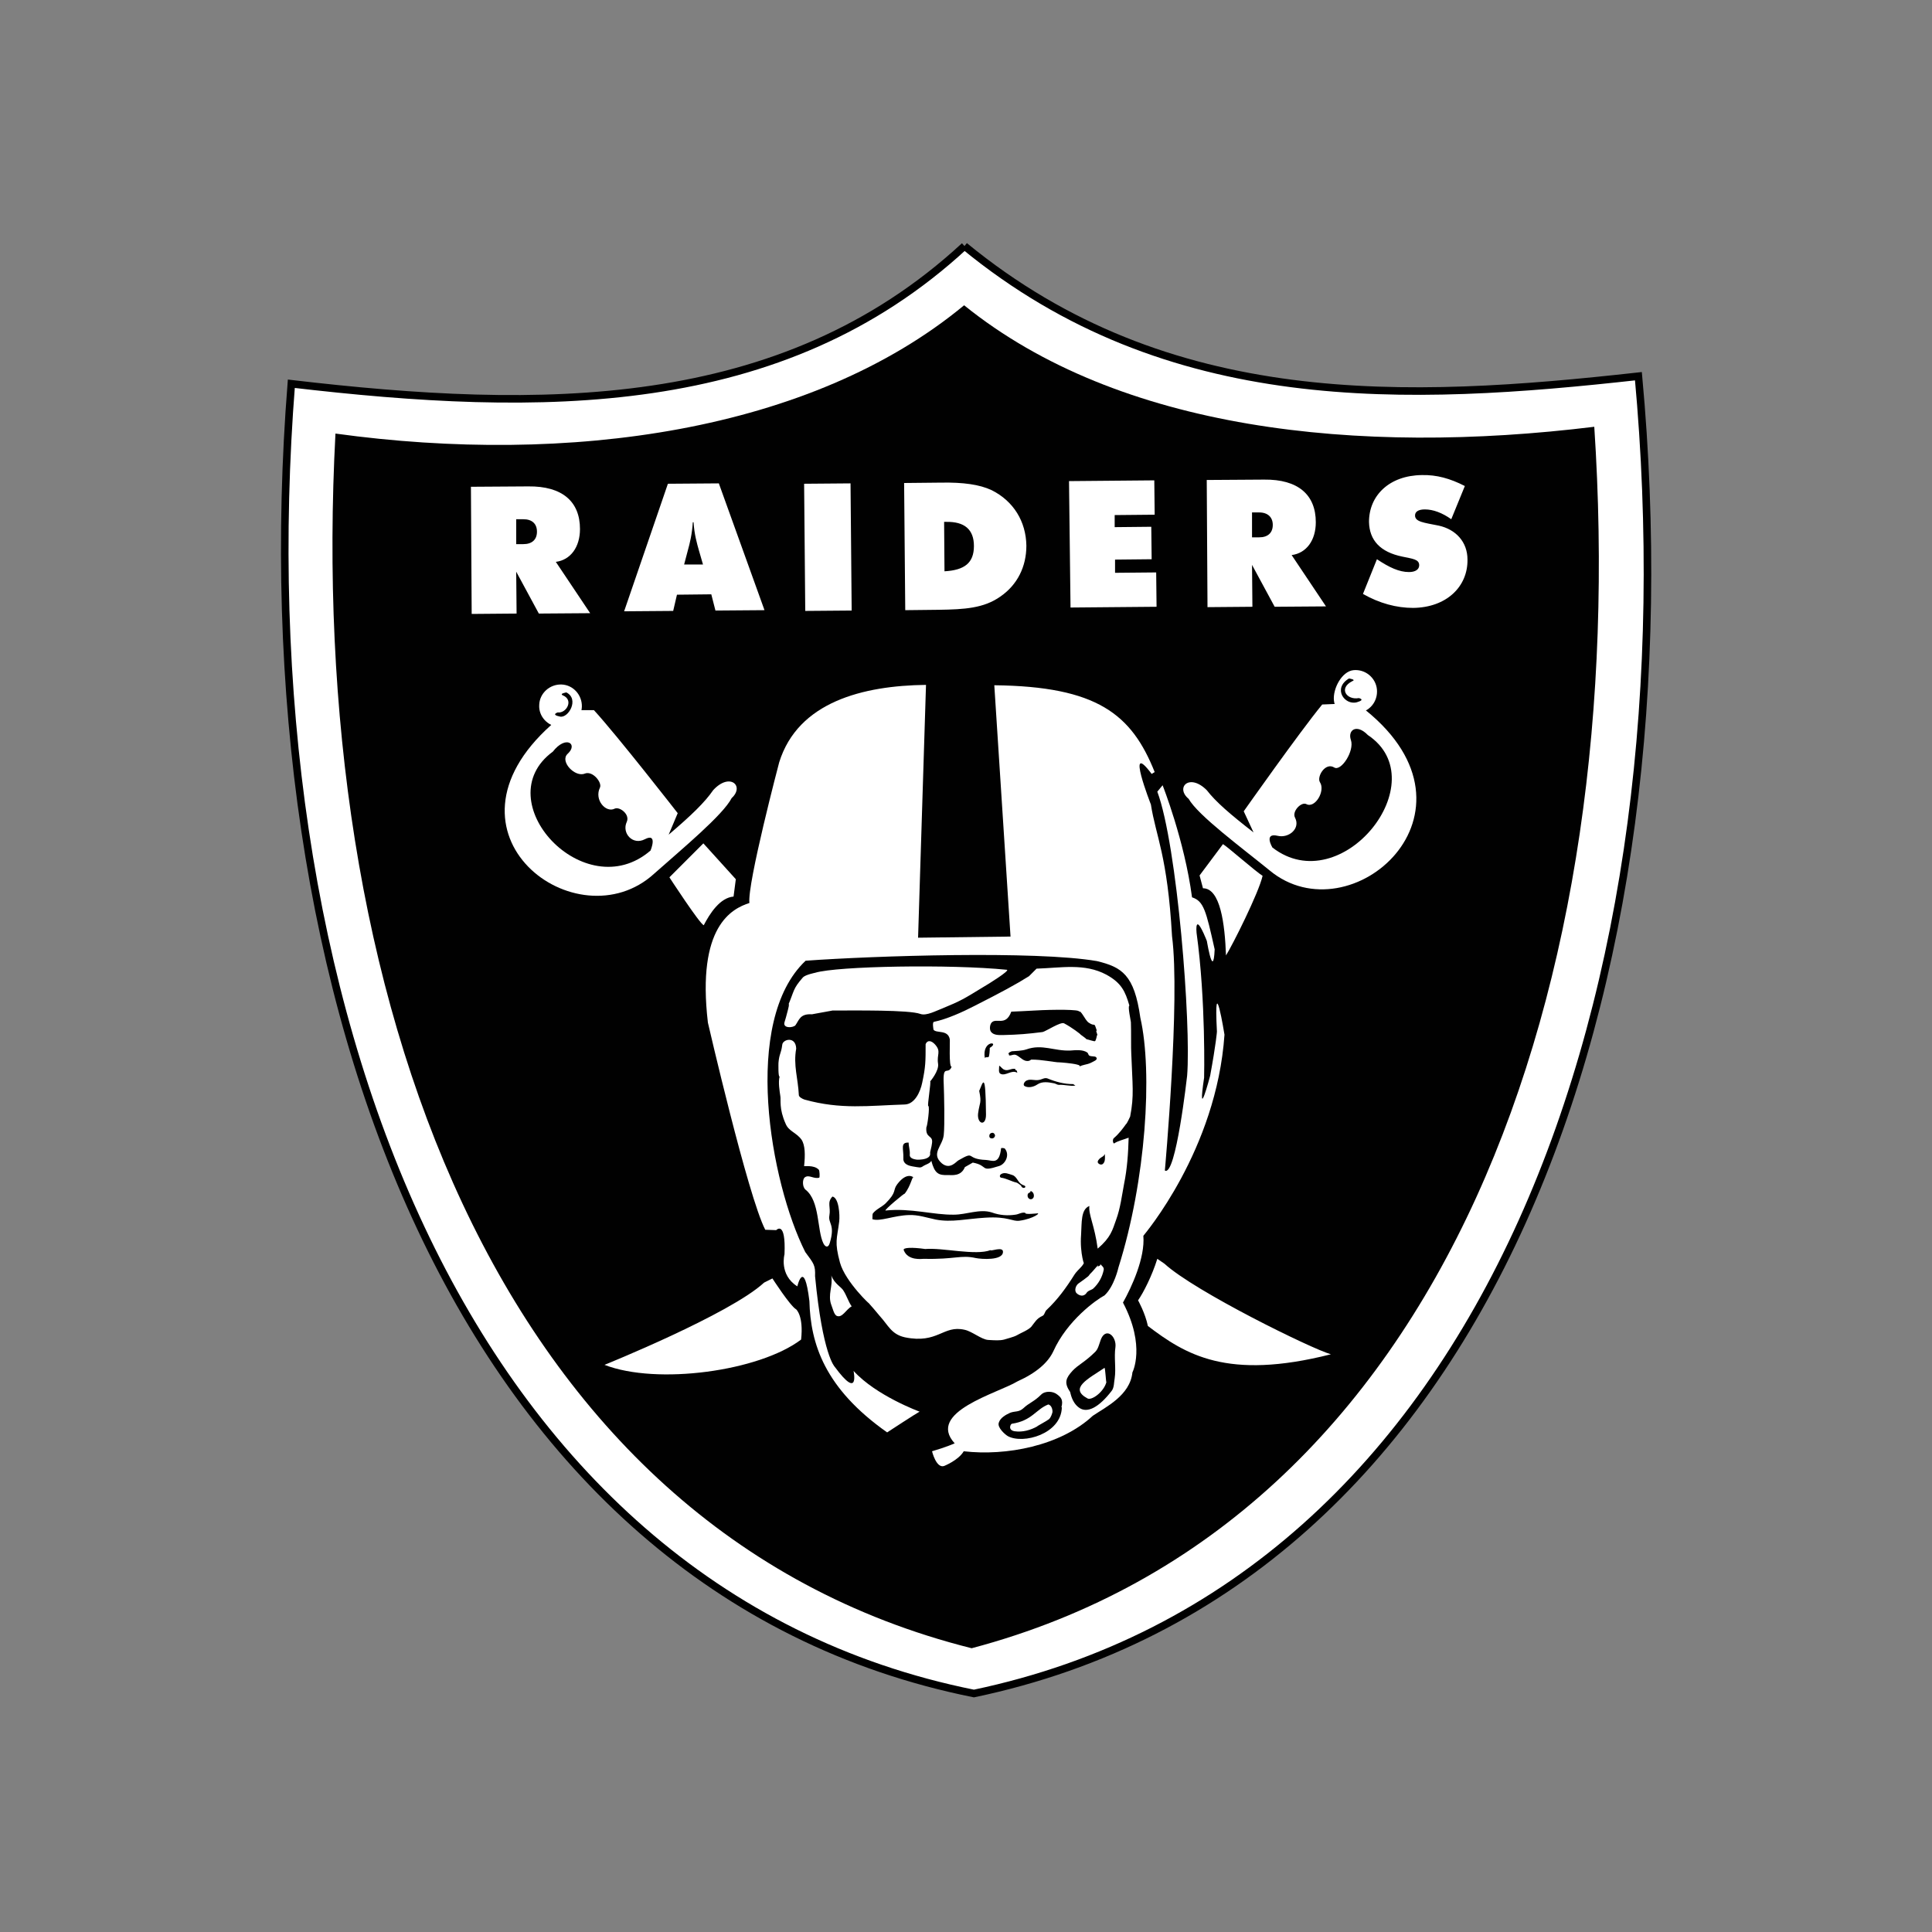 <?xml version="1.0" encoding="utf-8"?>
<!-- Generator: Adobe Illustrator 16.0.4, SVG Export Plug-In . SVG Version: 6.00 Build 0)  -->
<!DOCTYPE svg PUBLIC "-//W3C//DTD SVG 1.1//EN" "http://www.w3.org/Graphics/SVG/1.1/DTD/svg11.dtd">
<svg version="1.1" xmlns="http://www.w3.org/2000/svg" xmlns:xlink="http://www.w3.org/1999/xlink" x="0px" y="0px" width="512px"
	 height="512px" viewBox="0 0 512 512" enable-background="new 0 0 512 512" xml:space="preserve">
<rect x="0" y="0" width="512" height="512" fill="#808080" stroke="none"/>
<g id="grids" display="none">
	<g id="svgGrid_18_" display="inline">
		<line fill="none" stroke="#B35047" x1="32" y1="0" x2="32" y2="512"/>
		<line fill="none" stroke="#B35047" x1="64" y1="0" x2="64" y2="512"/>
		<line fill="none" stroke="#B35047" x1="96" y1="0" x2="96" y2="512"/>
		<line fill="none" stroke="#B35047" x1="128" y1="0" x2="128" y2="512"/>
		<line fill="none" stroke="#B35047" x1="160" y1="0" x2="160" y2="512"/>
		<line fill="none" stroke="#B35047" x1="192" y1="0" x2="192" y2="512"/>
		<line fill="none" stroke="#B35047" x1="224" y1="0" x2="224" y2="512"/>
		<line fill="none" stroke="#B35047" x1="256" y1="0" x2="256" y2="512"/>
		<line fill="none" stroke="#B35047" x1="288" y1="0" x2="288" y2="512"/>
		<line fill="none" stroke="#B35047" x1="320" y1="0" x2="320" y2="512"/>
		<line fill="none" stroke="#B35047" x1="352" y1="0" x2="352" y2="512"/>
		<line fill="none" stroke="#B35047" x1="384" y1="0" x2="384" y2="512"/>
		<line fill="none" stroke="#B35047" x1="416" y1="0" x2="416" y2="512"/>
		<line fill="none" stroke="#B35047" x1="448" y1="0" x2="448" y2="512"/>
		<line fill="none" stroke="#B35047" x1="480" y1="0" x2="480" y2="512"/>
		<line fill="none" stroke="#B35047" x1="0" y1="32" x2="512" y2="32"/>
		<line fill="none" stroke="#B35047" x1="0" y1="64" x2="512" y2="64"/>
		<line fill="none" stroke="#B35047" x1="0" y1="96" x2="512" y2="96"/>
		<line fill="none" stroke="#B35047" x1="0" y1="128" x2="512" y2="128"/>
		<line fill="none" stroke="#B35047" x1="0" y1="160" x2="512" y2="160"/>
		<line fill="none" stroke="#B35047" x1="0" y1="192" x2="512" y2="192"/>
		<line fill="none" stroke="#B35047" x1="0" y1="224" x2="512" y2="224"/>
		<line fill="none" stroke="#B35047" x1="0" y1="256" x2="512" y2="256"/>
		<line fill="none" stroke="#B35047" x1="0" y1="288" x2="512" y2="288"/>
		<line fill="none" stroke="#B35047" x1="0" y1="320" x2="512" y2="320"/>
		<line fill="none" stroke="#B35047" x1="0" y1="352" x2="512" y2="352"/>
		<line fill="none" stroke="#B35047" x1="0" y1="384" x2="512" y2="384"/>
		<line fill="none" stroke="#B35047" x1="0" y1="416" x2="512" y2="416"/>
		<line fill="none" stroke="#B35047" x1="0" y1="448" x2="512" y2="448"/>
		<line fill="none" stroke="#B35047" x1="0" y1="480" x2="512" y2="480"/>
		<rect fill="none" stroke="#B35047" width="512" height="512"/>
	</g>
</g>
<g id="b_x26_w">
	<g id="Layer_9">
	</g>
	<g id="Layer_6_copy">
	</g>
	<g id="Layer_7_copy">
	</g>
	<g id="Layer_11_copy">
	</g>
	<g id="Layer_13_copy">
	</g>
	<g id="Layer_15_copy">
	</g>
	<g id="Layer_17_copy">
	</g>
	<g id="Layer_19_copy">
	</g>
	<g id="Layer_21_copy">
	</g>
	<g id="Layer_23_copy">
	</g>
	<g id="Layer_25_copy">
	</g>
	<g id="Layer_27">
	</g>
	<g id="Layer_29_copy">
	</g>
	<g id="Layer_31_copy">
	</g>
	<g id="Layer_33_copy">
	</g>
	<g id="Layer_35_copy">
	</g>
	<g id="Layer_37_copy">
	</g>
	<g id="Layer_39_copy">
	</g>
	<g id="Layer_41_copy">
		<path fill="#FFFFFF" d="M292.5,268"/>
		<path fill="#010101" d="M262.9,314.5c0.2,0.1,0,0.3,0.1,0.3c0.1,0.1,0.2,0.1,0.3-0.1c-0.2,0,0-0.1,0-0.2
			C263.2,314.5,263.1,314.5,262.9,314.5"/>
		<path fill="#FFFFFF" stroke="#000000" stroke-width="2" stroke-miterlimit="10" d="M255.6,65.2C207,110.1,143,109.4,77.2,101.7
			c-12.7,161.2,43.9,319.6,180.9,347.1C395.9,419.9,449,260.7,434.2,99.7C373,106.5,309.6,109.5,255.6,65.2"/>
		<path fill="#010101" d="M255.5,80.9c-40.6,33.6-104.9,42.5-166.6,34c-7.8,146.9,41.4,290,168.6,321.9
			c126.8-33.6,174.7-176.9,165-323.7C359.8,120.8,296.5,114,255.5,80.9"/>
		<path fill="#FFFFFF" d="M306.7,333.6c-1.4,4.5-3.7,9-5.1,11c0,0,1.9,3.4,2.6,6.8c9.9,7.5,20.9,14.5,48.5,7.5
			c-5-1.4-36-16.6-44.1-24L306.7,333.6L306.7,333.6z M204.7,338.8c0,0,4.7,7.3,6.3,8.2c0,0,2,1.7,1.3,8
			c-11.1,8.4-38.2,12.1-52.1,6.7c0,0,33.2-13.4,42.3-21.8L204.7,338.8z M291,335.3c-0.7,0.7-1.2,1.4-1.9,2.1
			c-0.3,0.2-0.5,0.7-0.8,0.9c-0.8,0.6-1.4,1.1-2.3,1.7c-0.9,0.5-1.4,2-0.7,2.7c0.6,0.6,1.8,1.1,2.6,0c0.4-0.7,1.3-0.8,1.8-1.2
			c1.4-1.3,2.4-3,2.8-5c0.1-0.7-0.5-1-0.9-1.5c0.1,0.6-0.6,0.4-0.7,0.8L291,335.3 M220.3,338c0.8,2.2,2.7,3.1,3.2,4
			c0.9,1.4,1.3,2.9,2.2,4.2c-1.5,0.8-2.5,3.2-4,2.5c-0.7-0.4-1-1.9-1.4-2.9C219.3,343.1,220.8,340.8,220.3,338"/>
		<path fill="#FFFFFF" d="M245.4,181.5c-16.7,0.2-33.9,4.5-38.9,20.5c0,0-8.5,32.2-7.9,37.3c-4.6,1.5-14,6.1-11,31.7
			c0,0,10.6,46,15.2,54.9l2.9,0.1c0,0,2.6-2.8,2.2,6.4c0,0-1.5,5.4,3.4,8.5c0,0,1.8-7.7,3.2,3.9c0.3,11.3,4,23.1,20.6,34.8
			c0,0,7.8-5.1,8.6-5.5c0,0-11.5-4.2-17.5-10.8c0,0,1.7,8-5-1.1c0,0-3.2-3.1-5.2-24c0.1-2.9-0.3-3.3-2.6-6.4
			c-9.3-18.5-16.9-61.2,0.1-77.2c18-1.3,61-2.7,77.2,0.1c6.6,1.6,9.9,3.6,11.5,15c3.3,14.4,1.5,43.1-5.8,66.2c0,0-1.1,5-3.7,7.4
			c-2.1,1.1-9.9,6.6-13.6,14.9c-1.4,2.9-4.4,5.6-9.5,7.9c-5.1,3.1-24.2,8.1-16.6,16.4c0,0-2.2,1-6,2.1c0,0,1.1,4.6,3.2,3.9
			c0,0,3.8-1.5,5.2-3.9c11.2,1.3,25.6-1.4,34.2-9.4c3.4-2.3,9.9-5.4,10.5-11.5c0,0,3.6-6.9-2.5-18.5c2.3-4.1,5.9-11.9,5.4-17.7
			c0.2-0.3,19.4-22.7,21.5-53.3c0,0-2.9-18-2-0.8c0,0-0.2,3-1.8,11.7c0,0-3.5,13.3-1.6,0.5c0,0,0.5-20.3-2-38.4c0,0-0.7-6.7,3.1,3.1
			c0.5,1.7-0.6-2.3-0.6-2.3s1.9,12.4,2.3,3.6c-2.3-10.3-2.9-12.8-6-13.8c-2-15.1-7.8-29.7-7.8-29.7l-1.4,1.7
			c5.3,14.2,9,61.7,7.9,75.3c0,0-3,26.9-5.9,25.1c0,0,4.1-45.3,1.9-62.1c-1.2-21.4-4.3-26.5-5.6-34.9c0,0-6.9-17.6,0.2-8.1l0.8-0.5
			c-6.1-15.3-15.2-22.7-42.5-23l4.3,66.6l-24.5,0.3L245.4,181.5L245.4,181.5z"/>
		<path fill="#FFFFFF" d="M215.2,268.8c-0.1,0,5.5-1,5.4-1c6,0,20.3-0.2,23.3,0.9c1.6,0.6,4.3-0.9,5.7-1.4c5.1-2.1,5.7-2.5,11.1-5.8
			c0.9-0.5,7.2-4.4,6.1-4.5c-14.8-1.5-44.9-1-50.8,0.8c0,0-2.5,0.5-3.2,1.2c-2.8,3.2-2.2,3.4-4.1,7.8c1.2-2.9-0.6,3.6-0.8,4.1
			c-0.5,1.7,2.3,1.5,2.9,0.8C211.8,270.3,212,268.6,215.2,268.8 M297.9,313.7c-0.6,3.2-1,6.5-2.1,9.5c-1,2.8-1.4,4.7-4.9,7.7
			c-0.8-6.1-2.5-9.1-2.2-11.3c-2.3,0.9-2,4.4-2.2,7.6c-0.4,5.1,1.1,8.8,0.7,7.3c0.2,0.7-1.7,2.1-2.4,3.2c-2.2,3.5-4.5,6.7-7.5,9.5
			c-0.4,0.4-0.5,1.3-1,1.5c-1.6,0.7-2.1,1.8-3,2.9c-0.8,0.9-2.9,1.7-3.9,2.3c-0.7,0.4-2.7,0.9-3.3,1.1c-1.2,0.3-2.4,0.2-4.2,0.1
			c-1.8-0.1-4.3-2.3-6.3-2.7c-5.7-1.3-7,3.8-15.8,2c-3.6-0.8-4.4-3.2-6.7-5.7c-0.4-0.5-2.6-3.1-3-3.5c0.9,1-6.1-5.5-7.5-10.6
			c-1.5-5.6-0.8-6.1-0.2-10.9c0.2-1.8-0.1-6.3-1.8-6.6c-1.5,1.6-0.4,2.7-0.8,5c-0.4,2.2,1.6,2.3,0.1,7.3c-0.4,1.4-1.2,1.1-1.7,0.1
			c-1.7-3.5-0.9-11.2-4.7-14.2c-0.9-0.7-0.9-2.8-0.2-3.3c1.1-0.8,2.3,0.5,3.8,0.1c0.2-0.1,0.1-1.9-0.1-2.1c-1.3-1.4-4-0.8-3.9-1
			c0.3-2.9,0.3-5.5-0.7-7c-1.4-1.9-3.4-2.2-4.2-4.2c-1.8-4-1.2-6.3-1.4-7.3c-0.2-1.4-0.6-3.7-0.2-5.2c-0.4,0.1-0.3-3.3-0.3-3.6
			c0.2-2.5,0.7-2.4,1-4.8c0.1-1.5,3.6-2.4,3.7,1c-0.8,4.4,0.5,7.9,0.7,12.3c0,0.5,0.9,1,1.5,1.2c9.7,2.7,17,1.6,26.6,1.3
			c2.6-0.1,4.1-3.3,4.6-5.8c0.9-4.2,0.9-5.6,0.9-10.2c0.5-1.2,1.6-0.9,2.5,0.1c1.7,1.9,0.4,2.6,0.8,5.1c0.3,1.9-2.1,4.7-2.1,4.7
			c0.3,0-0.8,6.4-0.5,6.5c0.5,0-0.3,5.7-0.5,5.6c-0.3,3.1,1.8,2,1.5,4.2c-0.1,1.1-0.6,2.5-0.5,2.7c0.3,2.1-4.4,1.7-3.6,1.7
			c-1-0.1-1.9-0.5-1.8-1.3c0.1-1.2-0.3-2.1-0.3-3.2c-2.3-0.1-1.3,1.7-1.4,4.1c-0.1,1.1,0.6,1.9,2.4,2.2c1.9,0.3,2.1,0.5,2.9-0.1
			c0.4-0.3,1.9-0.7,2.1-1.4c0.9,3.4,1.9,3.9,4.4,3.8c1.1,0,3.5,0.4,4.5-2.1l2.1-1.2c4.3,0.8,1.7,2.6,7,0.9c1.6-0.5,2.9-2.9,1.5-4.6
			c-0.2-0.2-1-0.2-1-0.1c-0.5,4.5-2.3,3.2-4,3.1c-5.6-0.2-2.6-2.6-7.3,0.1c-0.6,0.3-2.2,2.6-4.4,0.8c-3-2.6,0.2-4.6,0.5-7.5
			c0.3-2.6,0.1-11,0-13.4c-0.3-5.7,1.1-2.3,2.1-4.7c-0.8,0.2-0.4-7-0.5-7.3c-0.5-2.6-3.5-1.5-4.3-2.5c0,0-0.4-2,0.1-2.1
			c3.4-0.7,7.6-2.6,10.7-4.2c7.1-3.6,11-5.7,14.5-7.9l2-2c6.5-0.2,12.7-1.5,18.5,1.6c4,2.2,5,4.4,6.1,8.2c-0.5,0.1,0.4,4.1,0.4,4.4
			c0.1,2.5,0,7.1,0.1,8.3c0.3,8.3,0.8,11.1-0.3,16.7c0,0-0.9,2-1.1,2c-0.7,1-1.8,2.5-3.2,3.7c-0.5,0.4-0.2,1.6,0.1,1.4
			c0.8-0.6,2.5-1,3.8-1.5C299,305.6,298.7,309.8,297.9,313.7"/>
		<path fill="#010101" d="M286.3,274.1c0.1,0-2.2-1.8-4.3-2.9c-0.9-0.5-4.8,2.1-5.7,2.3c-4,0.5-6.3,0.7-10.5,0.8
			c-1,0-2.5,0.1-3.2-0.9c-0.4-0.6-0.3-1.7,0.1-2.3c1.2-1.6,3.8,1.1,5.3-3c0,0,4.8-0.2,6.2-0.3c5-0.3,12.3-0.3,11.7,0.3
			c0.6-0.5,1.6,2.2,2.6,2.9c1.9,1.3,1.3-0.5,2.2,2.2c-0.6-0.5,0.5,1.6,0,1.1c0,0.3-0.3,1.5-0.5,1.6c-0.1,0.2-2-0.5-2.3-0.5
			C288,275.3,286.2,274.1,286.3,274.1 M262.3,277.7c2.9-1.7-2.2-2.2-1.3,2.8c-0.1-0.5,0.9-0.2,1-0.4
			C262.2,279.8,262.3,278.5,262.3,277.7 M259.5,289.1c0.7,3.4,0.1,2.9-0.3,6c-0.3,2.8,2.1,3.5,2.1,0.3
			C261.2,283.5,260.5,286.8,259.5,289.1 M292.8,305.8c-0.3,0.7-0.7,0.7-1.2,1.1c-0.4,0.3-0.9,0.9-0.6,1.3c0.1,0.2,0.6,0.5,0.9,0.4
			c0.4,0,0.7-0.5,0.8-0.8C292.9,307.2,292.8,306.5,292.8,305.8 M262.9,301.7c0.4,0,0.7-0.3,0.8-0.7c0-0.4-0.3-0.8-0.7-0.8
			c-0.4,0-0.8,0.3-0.8,0.7C262.1,301.4,262.4,301.7,262.9,301.7 M289,281.7c-1.1,0.5-2,0.4-3,1c1.6-0.9-8.7-1.4-4.8-1.1
			c-2.7-0.2-5-0.8-7.9-0.8l-0.5,0.3c-1.4,0.4-2.2-0.8-3.3-1.4c-0.8-0.5-1.4,0.1-2.1,0c0.1-0.3-0.3-0.5-0.1-0.6
			c0.2-0.3,0.7-0.4,0.8-0.5c1.2-0.1,2.7-0.1,3.9-0.5c4.2-1.5,7.4,0.5,11.7,0.3c1.3-0.1,3.2-0.3,4.4,0.5c0.3,0.2,0.3,0.6,0.5,0.8
			c0.6,0.4,1.6,0.1,1.9,0.5C291.1,280.9,289.7,281.3,289,281.7 M285,287.7l-0.6-0.4c-2.4,0-4.6-0.6-6.8-1.5
			c-0.8-0.3-1.5,0.3-2.3,0.4c-1.1,0.2-2.2-0.3-3.1,0.1c-0.7,0.2-1.2,1.2-0.7,1.5c0.8,0.5,2.2,0.4,3.4-0.4c1.3-0.9,3-0.6,4.5-0.3
			c0.4,0.1,0.8,0.4,1.2,0.4C282.1,287.4,283.5,287.9,285,287.7 M269.5,283.9c0.1-0.3-0.6-0.2-0.4-0.6c-1-0.3-1.9,0.6-2.9,0.2
			c-0.6-0.2-0.9-0.8-1.4-1.1c0,0.8-0.3,1.9,0.4,2.2c1.4,0.6,2.9-1.2,4.4-0.3L269.5,283.9"/>
		<path fill="#FFFFFF" d="M186.4,223.5l-9,9c0,0,8,12.3,9.1,12.7c1.6-3.1,4.3-7.3,7.9-7.6l0.6-4.6L186.4,223.5z M152.6,188.2h4.8
			c6.4,7,22.2,27.3,22.2,27.3l-2.4,5.7c6.1-5.2,9.6-8.6,11.8-11.8c4.4-4.8,8.4-1.1,4.9,2.1c-2.3,4.5-13.3,13.6-20.5,20
			c-20.4,18.7-59.7-10.5-27.3-39.4L152.6,188.2z"/>
		<path fill="#010101" d="M146.5,199.2c3.5-4.5,6.8-2,3.9,0.6c-2.1,2,2,6.3,4.6,5.2c2.1-0.8,4.6,2.4,4,3.7c-1.6,3.3,1.6,6.8,3.9,5.6
			c1.3-0.6,4.1,1.5,3.2,3.5c-1.4,3,1.6,6.3,4.8,4.6c3.5-1.8,1.5,3,1.5,3C154.9,240.5,128.8,212.2,146.5,199.2"/>
		<path fill="#FFFFFF" d="M148.3,192.7c3.1,0.1,5.8-2.3,5.9-5.4c0.1-3.1-2.3-5.8-5.4-5.9c-3.1-0.1-5.8,2.3-5.9,5.4
			C142.7,189.9,145.2,192.5,148.3,192.7"/>
		<path fill="#010101" d="M150.1,183.5c3.5,1.8,0.5,6.9-1.7,6.4c-2.5-0.5-0.6-1.1-0.6-1.1c2.3,0.3,4.3-3.3,1.4-4.5
			C148.1,183.8,150.1,183.5,150.1,183.5"/>
		<path fill="#FFFFFF" d="M355.2,186.5l-4.8,0.2c-6,7.3-20.8,28.3-20.8,28.3l2.6,5.6c-6.3-4.9-10-8.1-12.4-11.2
			c-4.6-4.6-8.4-0.7-4.8,2.3c2.5,4.4,14,12.9,21.5,19c21.4,17.7,59.1-15.3,25.4-42.5L355.2,186.5z"/>
		<path fill="#010101" d="M362.5,194.8c-3-3.1-5.4-1.3-4.5,1.3c1,2.9-2.6,8.4-4.4,7.3c-2.4-1.5-4.7,2.5-3.8,3.9
			c1.5,2.3-1.3,7-3.6,5.8c-1.3-0.7-3.9,1.9-3,3.6c1.5,2.9-1.7,5.5-4.6,4.8c-3.8-0.9-1.4,3.1-1.4,3.1
			C355.5,238.8,380.8,207,362.5,194.8"/>
		<path fill="#FFFFFF" d="M359.8,188.9c-3.1,0.3-6-0.2-6.3-3.3c-0.3-3.1,2.1-7.7,5.2-8c3.1-0.3,5.9,2,6.2,5.1
			C365.2,185.9,362.9,188.7,359.8,188.9"/>
		<path fill="#010101" d="M357.5,179.8c-4.4,2.6-1.2,7.2,2.1,6.3c2.4-0.7,0.5-1.1,0.5-1.1c-3.2,0.6-5.5-2.6-1.7-4.5
			C359.5,180.1,357.5,179.8,357.5,179.8"/>
		<path fill="#FFFFFF" d="M324.1,223.7c1.2,0.7,8.7,7.3,10.5,8.4c-1,4.5-8.1,18.6-9.7,21.1c-0.3-8.4-1.5-17.8-6.1-17.8l-0.9-3.4
			L324.1,223.7L324.1,223.7z"/>
		<path fill="#010101" d="M295.6,357c0.3-2.5-1.9-4.9-3.4-2.9c-0.8,1.1-0.9,3.1-1.9,4.1c-2.8,2.8-4.5,3.4-6.1,5.1
			c-1.7,1.9-2.3,3.1-0.6,5.6c0.1,0.2,0.4,2.7,2.3,4.1c2.2,1.7,5.4-0.1,8.7-4.4c0.7-0.9,0.6-2.3,0.8-3.3
			C295.8,362.6,295.2,359.8,295.6,357 M281.4,373c-0.2,7-10.2,9.8-14.3,7.6c-0.7-0.4-2.9-2.3-2.4-3.6c0.4-1.3,1.9-2.1,3-2.6
			c1.3-0.5,2.3-0.1,3.5-1.2c1.6-1.5,2.8-1.7,4.7-3.6c1.1-1.1,3.2-0.9,4.2-0.1c1.1,0.8,1.7,1.5,1.2,3.4L281.4,373"/>
		<path fill="#FFFFFF" d="M292.7,362.5c-4.3,2.9-9.5,5.4-4.5,8.1c1.1,0.6,4.3-1.7,5-4.3C293.1,366.4,292.9,362.4,292.7,362.5
			 M278,376.1c-0.8,0.6-3.5,2-3.1,1.9c-1.8,1-3.9,1.6-6,1.3c-1.9-0.3-1.1-2-0.7-2c5.3-0.8,6.3-3.8,9.6-5.1c1,0.2,1.2,1.7,1.1,2.1
			C278.8,374.6,278.6,375.5,278,376.1"/>
		<path fill="#010101" d="M237.8,313.8c-1.3,1.7,0,2-3.1,5.1c-0.9,0.9-2.6,1.6-3.4,2.7c-0.1,0.2-0.1,1-0.1,1.5c2,0.7,5.7-1,9.7-1.1
			c2.4-0.1,4.7,0.7,7.1,1.2c4.2,0.8,8.1-0.2,13.1-0.5c6.1-0.4,7.2,1.1,9.1,0.8c3.7-0.5,6-2.3,4.4-1.9c0.4-0.1-3.1,0.4-2.9-0.2
			c-1-0.2-1.7,0.4-2.6,0.5c-2,0.3-4.1,0.2-6.3-0.6c-3.2-1-6.7,0.6-10,0.6c-5.4,0.1-11.4-1.8-18.1-1.1c-0.7,0.1,5.4-5,5-4.4
			c1.8-2.2,2.1-5.2,2.5-4.3C242.1,312,240.4,310.4,237.8,313.8 M245.2,331c4.6-0.4,13.3,1.8,17.3,0.3c0,0.4,3.4-1.1,3.3,0.5
			c-0.1,2.3-5.7,1.9-7.2,1.6c-4-0.9-5.5,0.4-13.8,0.2c-0.4,0-4.2,0.6-5.3-2.3C239.2,330.6,241.7,330.5,245.2,331 M272.4,316.4
			c-0.4,1.1,0.7,1.8,1.3,1.2c0.5-0.4,0.4-1.7-0.6-2C273.2,316.1,272.6,316,272.4,316.4 M270.6,314.2c-0.4-0.3-0.9-0.7-1.2-0.8
			c-1.4-0.3-2.6-1.1-4.1-1.3c-0.4-0.1-0.5-0.7,0.1-1c0.9-0.5,1.9,0,2.9,0.3c1.2,0.4,1.4,1.9,2.5,2.5c0.3,0.2,1.1,0.3,0.9,0.7
			c-0.2,0.4-1,0.2-1.1-0.4H270.6"/>
		<path fill="#FFFFFF" d="M274.9,320.3c0.3,0,0.6-0.4,0.6-0.8c0-0.4-0.3-0.8-0.6-0.8c-0.3,0-0.6,0.4-0.6,0.8
			C274.4,319.9,274.6,320.3,274.9,320.3"/>
		<path fill="#FFFFFF" d="M364.9,148.2c3.3,2.2,5.9,3.4,8.5,3.4c1.7,0,2.7-0.7,2.7-1.8c0-1.6-1.7-1.7-4.5-2.3
			c-5.8-1.2-8.7-4.3-8.8-9.2c0-7,5.4-12.3,14-12.4c3.9-0.1,7.5,0.9,11.4,2.9l-3.6,8.8c-2.4-1.7-4.8-2.6-7-2.6
			c-1.7,0-2.6,0.6-2.6,1.6c0,1.7,2.3,1.9,6.3,2.7c4.5,1,7.6,4.3,7.6,9c0.1,7.2-5.6,12.7-14.4,12.8c-4.4,0-8.9-1.2-13.3-3.7
			L364.9,148.2L364.9,148.2z M136.8,144.2l1.9,0c2.3,0,3.6-1.2,3.6-3.3c0-2.1-1.3-3.3-3.6-3.3l-1.9,0L136.8,144.2z M124.8,129
			l15.2-0.1c9-0.1,13.7,4,13.7,11.3c0,4.8-2.5,8.2-6.4,8.7l9.1,13.6l-13.6,0.1l-6-11.1l0.1,11.1l-11.9,0.1L124.8,129z M186.3,149.6
			l-1.1-3.8c-0.5-1.8-1.2-4.2-1.4-7.4h-0.2c-0.2,3.2-0.8,5.6-1.3,7.4l-1,3.8L186.3,149.6z M177,128.2l13.5-0.1l12.1,33.6l-13,0.1
			l-1.1-4.3l-9.1,0.1l-1,4.3l-13,0.1L177,128.2z M213.1,128.2l12.3-0.1l0.3,33.7l-12.3,0.1L213.1,128.2z M258.1,144.7
			c0-4.4-2.5-6.5-7.4-6.4h-0.5l0.1,13.1C255.6,151.1,258.1,149.2,258.1,144.7 M239.6,128l9.8-0.1c5.9-0.1,10.2,0.5,13.4,2
			c5.8,2.9,9.1,8.3,9.2,14.7c0,5.6-2.4,10.4-6.9,13.5c-4.4,3.1-9.5,3.4-16.3,3.5l-8.9,0.1L239.6,128L239.6,128z M283.3,127.5
			l22.6-0.2l0.1,9.1l-10.6,0.1v3.2l9.7-0.1l0.1,8.6l-9.7,0.1l0,3.5l10.9-0.1l0.1,9.1l-22.8,0.2L283.3,127.5z M331.8,142.4h1.9
			c2.3,0,3.6-1.2,3.6-3.3c0-2-1.3-3.3-3.6-3.3l-1.9,0L331.8,142.4z M319.8,127.2l15.2-0.1c9-0.1,13.7,4,13.7,11.3
			c0,4.8-2.5,8.2-6.4,8.7l9.1,13.6l-13.6,0.1l-6-11.1l0.1,11.1l-11.9,0.1L319.8,127.2L319.8,127.2z"/>
	</g>
	<g id="Layer_43_copy">
	</g>
	<g id="Layer_48">
	</g>
	<g id="Layer_45_copy">
	</g>
	<g id="Layer_49_copy_2">
	</g>
	<g id="Layer_51">
	</g>
	<g id="Layer_53_copy">
	</g>
	<g id="Layer_55_copy">
	</g>
	<g id="Layer_57_copy">
	</g>
	<g id="Layer_59_copy">
	</g>
	<g id="Layer_61_copy">
	</g>
	<g id="Layer_63_copy">
	</g>
</g>
<g id="color" display="none">
	<g id="Layer_5" display="inline">
	</g>
	<g id="Layer_6" display="inline">
	</g>
	<g id="Layer_7" display="inline">
	</g>
	<g id="Layer_11" display="inline">
	</g>
	<g id="Layer_13" display="inline">
	</g>
	<g id="Layer_15" display="inline">
	</g>
	<g id="Layer_17" display="inline">
	</g>
	<g id="Layer_19" display="inline">
	</g>
	<g id="Layer_21" display="inline">
	</g>
	<g id="Layer_23" display="inline">
	</g>
	<g id="Layer_25" display="inline">
	</g>
	<g id="Layer_27_copy" display="inline">
	</g>
	<g id="Layer_29" display="inline">
	</g>
	<g id="Layer_31" display="inline">
	</g>
	<g id="Layer_33" display="inline">
	</g>
	<g id="Layer_35" display="inline">
	</g>
	<g id="Layer_37" display="inline">
	</g>
	<g id="Layer_39" display="inline">
	</g>
	<g id="Layer_41" display="inline">
		<path fill="#FFFFFF" d="M292.5,268"/>
		<path fill="#010101" d="M262.9,314.5c0.2,0.1,0,0.3,0.1,0.3c0.1,0.1,0.2,0.1,0.3-0.1c-0.2,0,0-0.1,0-0.2
			C263.2,314.5,263.1,314.5,262.9,314.5"/>
		<path fill="#FFFFFF" stroke="#000000" stroke-width="2" stroke-miterlimit="10" d="M255.6,65.2C207,110.1,143,109.4,77.2,101.7
			c-12.7,161.2,43.9,319.6,180.9,347.1C395.9,419.9,449,260.7,434.2,99.7C373,106.5,309.6,109.5,255.6,65.2"/>
		<path fill="#010101" d="M255.5,80.9c-40.6,33.6-104.9,42.5-166.6,34c-7.8,146.9,41.4,290,168.6,321.9
			c126.8-33.6,174.7-176.9,165-323.7C359.8,120.8,296.5,114,255.5,80.9"/>
		<path fill="#FFFFFF" d="M306.7,333.6c-1.4,4.5-3.7,9-5.1,11c0,0,1.9,3.4,2.6,6.8c9.9,7.5,20.9,14.5,48.5,7.5
			c-5-1.4-36-16.6-44.1-24L306.7,333.6L306.7,333.6z M204.7,338.8c0,0,4.7,7.3,6.3,8.2c0,0,2,1.7,1.3,8
			c-11.1,8.4-38.2,12.1-52.1,6.7c0,0,33.2-13.4,42.3-21.8L204.7,338.8z M291,335.3c-0.7,0.7-1.2,1.4-1.9,2.1
			c-0.3,0.2-0.5,0.7-0.8,0.9c-0.8,0.6-1.4,1.1-2.3,1.7c-0.9,0.5-1.4,2-0.7,2.7c0.6,0.6,1.8,1.1,2.6,0c0.4-0.7,1.3-0.8,1.8-1.2
			c1.4-1.3,2.4-3,2.8-5c0.1-0.7-0.5-1-0.9-1.5c0.1,0.6-0.6,0.4-0.7,0.8L291,335.3 M220.3,338c0.8,2.2,2.7,3.1,3.2,4
			c0.9,1.4,1.3,2.9,2.2,4.2c-1.5,0.8-2.5,3.2-4,2.5c-0.7-0.4-1-1.9-1.4-2.9C219.3,343.1,220.8,340.8,220.3,338"/>
		<path fill="#D2D3D4" d="M245.4,181.5c-16.7,0.2-33.9,4.5-38.9,20.5c0,0-8.5,32.2-7.9,37.3c-4.6,1.5-14,6.1-11,31.7
			c0,0,10.6,46,15.2,54.9l2.9,0.1c0,0,2.6-2.8,2.2,6.4c0,0-1.5,5.4,3.4,8.5c0,0,1.8-7.7,3.2,3.9c0.3,11.3,4,23.1,20.6,34.8
			c0,0,7.8-5.1,8.6-5.5c0,0-11.5-4.2-17.5-10.8c0,0,1.7,8-5-1.1c0,0-3.2-3.1-5.2-24c0.1-2.9-0.3-3.3-2.6-6.4
			c-9.3-18.5-16.9-61.2,0.1-77.2c18-1.3,61-2.7,77.2,0.1c6.6,1.6,9.9,3.6,11.5,15c3.3,14.4,1.5,43.1-5.8,66.2c0,0-1.1,5-3.7,7.4
			c-2.1,1.1-9.9,6.6-13.6,14.9c-1.4,2.9-4.4,5.6-9.5,7.9c-5.1,3.1-24.2,8.1-16.6,16.4c0,0-2.2,1-6,2.1c0,0,1.1,4.6,3.2,3.9
			c0,0,3.8-1.5,5.2-3.9c11.2,1.3,25.6-1.4,34.2-9.4c3.4-2.3,9.9-5.4,10.5-11.5c0,0,3.6-6.9-2.5-18.5c2.3-4.1,5.9-11.9,5.4-17.7
			c0.2-0.3,19.4-22.7,21.5-53.3c0,0-2.9-18-2-0.8c0,0-0.2,3-1.8,11.7c0,0-3.5,13.3-1.6,0.5c0,0,0.5-20.3-2-38.4c0,0-0.7-6.7,3.1,3.1
			c0.5,1.7-0.6-2.3-0.6-2.3s1.9,12.4,2.3,3.6c-2.3-10.3-2.9-12.8-6-13.8c-2-15.1-7.8-29.7-7.8-29.7l-1.4,1.7
			c5.3,14.2,9,61.7,7.9,75.3c0,0-3,26.9-5.9,25.1c0,0,4.1-45.3,1.9-62.1c-1.2-21.4-4.3-26.5-5.6-34.9c0,0-6.9-17.6,0.2-8.1l0.8-0.5
			c-6.1-15.3-15.2-22.7-42.5-23l4.3,66.6l-24.5,0.3L245.4,181.5L245.4,181.5z"/>
		<path fill="#FFFFFF" d="M215.2,268.8c-0.1,0,5.5-1,5.4-1c6,0,20.3-0.2,23.3,0.9c1.6,0.6,4.3-0.9,5.7-1.4c5.1-2.1,5.7-2.5,11.1-5.8
			c0.9-0.5,7.2-4.4,6.1-4.5c-14.8-1.5-44.9-1-50.8,0.8c0,0-2.5,0.5-3.2,1.2c-2.8,3.2-2.2,3.4-4.1,7.8c1.2-2.9-0.6,3.6-0.8,4.1
			c-0.5,1.7,2.3,1.5,2.9,0.8C211.8,270.3,212,268.6,215.2,268.8 M297.9,313.7c-0.6,3.2-1,6.5-2.1,9.5c-1,2.8-1.4,4.7-4.9,7.7
			c-0.8-6.1-2.5-9.1-2.2-11.3c-2.3,0.9-2,4.4-2.2,7.6c-0.4,5.1,1.1,8.8,0.7,7.3c0.2,0.7-1.7,2.1-2.4,3.2c-2.2,3.5-4.5,6.7-7.5,9.5
			c-0.4,0.4-0.5,1.3-1,1.5c-1.6,0.7-2.1,1.8-3,2.9c-0.8,0.9-2.9,1.7-3.9,2.3c-0.7,0.4-2.7,0.9-3.3,1.1c-1.2,0.3-2.4,0.2-4.2,0.1
			c-1.8-0.1-4.3-2.3-6.3-2.7c-5.7-1.3-7,3.8-15.8,2c-3.6-0.8-4.4-3.2-6.7-5.7c-0.4-0.5-2.6-3.1-3-3.5c0.9,1-6.1-5.5-7.5-10.6
			c-1.5-5.6-0.8-6.1-0.2-10.9c0.2-1.8-0.1-6.3-1.8-6.6c-1.5,1.6-0.4,2.7-0.8,5c-0.4,2.2,1.6,2.3,0.1,7.3c-0.4,1.4-1.2,1.1-1.7,0.1
			c-1.7-3.5-0.9-11.2-4.7-14.2c-0.9-0.7-0.9-2.8-0.2-3.3c1.1-0.8,2.3,0.5,3.8,0.1c0.2-0.1,0.1-1.9-0.1-2.1c-1.3-1.4-4-0.8-3.9-1
			c0.3-2.9,0.3-5.5-0.7-7c-1.4-1.9-3.4-2.2-4.2-4.2c-1.8-4-1.2-6.3-1.4-7.3c-0.2-1.4-0.6-3.7-0.2-5.2c-0.4,0.1-0.3-3.3-0.3-3.6
			c0.2-2.5,0.7-2.4,1-4.8c0.1-1.5,3.6-2.4,3.7,1c-0.8,4.4,0.5,7.9,0.7,12.3c0,0.5,0.9,1,1.5,1.2c9.7,2.7,17,1.6,26.6,1.3
			c2.6-0.1,4.1-3.3,4.6-5.8c0.9-4.2,0.9-5.6,0.9-10.2c0.5-1.2,1.6-0.9,2.5,0.1c1.7,1.9,0.4,2.6,0.8,5.1c0.3,1.9-2.1,4.7-2.1,4.7
			c0.3,0-0.8,6.4-0.5,6.5c0.5,0-0.3,5.7-0.5,5.6c-0.3,3.1,1.8,2,1.5,4.2c-0.1,1.1-0.6,2.5-0.5,2.7c0.3,2.1-4.4,1.7-3.6,1.7
			c-1-0.1-1.9-0.5-1.8-1.3c0.1-1.2-0.3-2.1-0.3-3.2c-2.3-0.1-1.3,1.7-1.4,4.1c-0.1,1.1,0.6,1.9,2.4,2.2c1.9,0.3,2.1,0.5,2.9-0.1
			c0.4-0.3,1.9-0.7,2.1-1.4c0.9,3.4,1.9,3.9,4.4,3.8c1.1,0,3.5,0.4,4.5-2.1l2.1-1.2c4.3,0.8,1.7,2.6,7,0.9c1.6-0.5,2.9-2.9,1.5-4.6
			c-0.2-0.2-1-0.2-1-0.1c-0.5,4.5-2.3,3.2-4,3.1c-5.6-0.2-2.6-2.6-7.3,0.1c-0.6,0.3-2.2,2.6-4.4,0.8c-3-2.6,0.2-4.6,0.5-7.5
			c0.3-2.6,0.1-11,0-13.4c-0.3-5.7,1.1-2.3,2.1-4.7c-0.8,0.2-0.4-7-0.5-7.3c-0.5-2.6-3.5-1.5-4.3-2.5c0,0-0.4-2,0.1-2.1
			c3.4-0.7,7.6-2.6,10.7-4.2c7.1-3.6,11-5.7,14.5-7.9l2-2c6.5-0.2,12.7-1.5,18.5,1.6c4,2.2,5,4.4,6.1,8.2c-0.5,0.1,0.4,4.1,0.4,4.4
			c0.1,2.5,0,7.1,0.1,8.3c0.3,8.3,0.8,11.1-0.3,16.7c0,0-0.9,2-1.1,2c-0.7,1-1.8,2.5-3.2,3.7c-0.5,0.4-0.2,1.6,0.1,1.4
			c0.8-0.6,2.5-1,3.8-1.5C299,305.6,298.7,309.8,297.9,313.7"/>
		<path fill="#010101" d="M286.3,274.1c0.1,0-2.2-1.8-4.3-2.9c-0.9-0.5-4.8,2.1-5.7,2.3c-4,0.5-6.3,0.7-10.5,0.8
			c-1,0-2.5,0.1-3.2-0.9c-0.4-0.6-0.3-1.7,0.1-2.3c1.2-1.6,3.8,1.1,5.3-3c0,0,4.8-0.2,6.2-0.3c5-0.3,12.3-0.3,11.7,0.3
			c0.6-0.5,1.6,2.2,2.6,2.9c1.9,1.3,1.3-0.5,2.2,2.2c-0.6-0.5,0.5,1.6,0,1.1c0,0.3-0.3,1.5-0.5,1.6c-0.1,0.2-2-0.5-2.3-0.5
			C288,275.3,286.2,274.1,286.3,274.1 M262.3,277.7c2.9-1.7-2.2-2.2-1.3,2.8c-0.1-0.5,0.9-0.2,1-0.4
			C262.2,279.8,262.3,278.5,262.3,277.7 M259.5,289.1c0.7,3.4,0.1,2.9-0.3,6c-0.3,2.8,2.1,3.5,2.1,0.3
			C261.2,283.5,260.5,286.8,259.5,289.1 M292.8,305.8c-0.3,0.7-0.7,0.7-1.2,1.1c-0.4,0.3-0.9,0.9-0.6,1.3c0.1,0.2,0.6,0.5,0.9,0.4
			c0.4,0,0.7-0.5,0.8-0.8C292.9,307.2,292.8,306.5,292.8,305.8 M262.9,301.7c0.4,0,0.7-0.3,0.8-0.7c0-0.4-0.3-0.8-0.7-0.8
			c-0.4,0-0.8,0.3-0.8,0.7C262.1,301.4,262.4,301.7,262.9,301.7 M289,281.7c-1.1,0.5-2,0.4-3,1c1.6-0.9-8.7-1.4-4.8-1.1
			c-2.7-0.2-5-0.8-7.9-0.8l-0.5,0.3c-1.4,0.4-2.2-0.8-3.3-1.4c-0.8-0.5-1.4,0.1-2.1,0c0.1-0.3-0.3-0.5-0.1-0.6
			c0.2-0.3,0.7-0.4,0.8-0.5c1.2-0.1,2.7-0.1,3.9-0.5c4.2-1.5,7.4,0.5,11.7,0.3c1.3-0.1,3.2-0.3,4.4,0.5c0.3,0.2,0.3,0.6,0.5,0.8
			c0.6,0.4,1.6,0.1,1.9,0.5C291.1,280.9,289.7,281.3,289,281.7 M285,287.7l-0.6-0.4c-2.4,0-4.6-0.6-6.8-1.5
			c-0.8-0.3-1.5,0.3-2.3,0.4c-1.1,0.2-2.2-0.3-3.1,0.1c-0.7,0.2-1.2,1.2-0.7,1.5c0.8,0.5,2.2,0.4,3.4-0.4c1.3-0.9,3-0.6,4.5-0.3
			c0.4,0.1,0.8,0.4,1.2,0.4C282.1,287.4,283.5,287.9,285,287.7 M269.5,283.9c0.1-0.3-0.6-0.2-0.4-0.6c-1-0.3-1.9,0.6-2.9,0.2
			c-0.6-0.2-0.9-0.8-1.4-1.1c0,0.8-0.3,1.9,0.4,2.2c1.4,0.6,2.9-1.2,4.4-0.3L269.5,283.9"/>
		<path fill="#FFFFFF" d="M186.4,223.5l-9,9c0,0,8,12.3,9.1,12.7c1.6-3.1,4.3-7.3,7.9-7.6l0.6-4.6L186.4,223.5z M152.6,188.2h4.8
			c6.4,7,22.2,27.3,22.2,27.3l-2.4,5.7c6.1-5.2,9.6-8.6,11.8-11.8c4.4-4.8,8.4-1.1,4.9,2.1c-2.3,4.5-13.3,13.6-20.5,20
			c-20.4,18.7-59.7-10.5-27.3-39.4L152.6,188.2z"/>
		<path fill="#010101" d="M146.5,199.2c3.5-4.5,6.8-2,3.9,0.6c-2.1,2,2,6.3,4.6,5.2c2.1-0.8,4.6,2.4,4,3.7c-1.6,3.3,1.6,6.8,3.9,5.6
			c1.3-0.6,4.1,1.5,3.2,3.5c-1.4,3,1.6,6.3,4.8,4.6c3.5-1.8,1.5,3,1.5,3C154.9,240.5,128.8,212.2,146.5,199.2"/>
		<path fill="#FFFFFF" d="M148.3,192.7c3.1,0.1,5.8-2.3,5.9-5.4c0.1-3.1-2.3-5.8-5.4-5.9c-3.1-0.1-5.8,2.3-5.9,5.4
			C142.7,189.9,145.2,192.5,148.3,192.7"/>
		<path fill="#010101" d="M150.1,183.5c3.5,1.8,0.5,6.9-1.7,6.4c-2.5-0.5-0.6-1.1-0.6-1.1c2.3,0.3,4.3-3.3,1.4-4.5
			C148.1,183.8,150.1,183.5,150.1,183.5"/>
		<path fill="#FFFFFF" d="M355.2,186.5l-4.8,0.2c-6,7.3-20.8,28.3-20.8,28.3l2.6,5.6c-6.3-4.9-10-8.1-12.4-11.2
			c-4.6-4.6-8.4-0.7-4.8,2.3c2.5,4.4,14,12.9,21.5,19c21.4,17.7,59.1-15.3,25.4-42.5L355.2,186.5z"/>
		<path fill="#010101" d="M362.5,194.8c-3-3.1-5.4-1.3-4.5,1.3c1,2.9-2.6,8.4-4.4,7.3c-2.4-1.5-4.7,2.5-3.8,3.9
			c1.5,2.3-1.3,7-3.6,5.8c-1.3-0.7-3.9,1.9-3,3.6c1.5,2.9-1.7,5.5-4.6,4.8c-3.8-0.9-1.4,3.1-1.4,3.1
			C355.5,238.8,380.8,207,362.5,194.8"/>
		<path fill="#FFFFFF" d="M359.8,188.9c-3.1,0.3-6-0.2-6.3-3.3c-0.3-3.1,2.1-7.7,5.2-8c3.1-0.3,5.9,2,6.2,5.1
			C365.2,185.9,362.9,188.7,359.8,188.9"/>
		<path fill="#010101" d="M357.5,179.8c-4.4,2.6-1.2,7.2,2.1,6.3c2.4-0.7,0.5-1.1,0.5-1.1c-3.2,0.6-5.5-2.6-1.7-4.5
			C359.5,180.1,357.5,179.8,357.5,179.8"/>
		<path fill="#FFFFFF" d="M324.1,223.7c1.2,0.7,8.7,7.3,10.5,8.4c-1,4.5-8.1,18.6-9.7,21.1c-0.3-8.4-1.5-17.8-6.1-17.8l-0.9-3.4
			L324.1,223.7L324.1,223.7z"/>
		<path fill="#010101" d="M295.6,357c0.3-2.5-1.9-4.9-3.4-2.9c-0.8,1.1-0.9,3.1-1.9,4.1c-2.8,2.8-4.5,3.4-6.1,5.1
			c-1.7,1.9-2.3,3.1-0.6,5.6c0.1,0.2,0.4,2.7,2.3,4.1c2.2,1.7,5.4-0.1,8.7-4.4c0.7-0.9,0.6-2.3,0.8-3.3
			C295.8,362.6,295.2,359.8,295.6,357 M281.4,373c-0.2,7-10.2,9.8-14.3,7.6c-0.7-0.4-2.9-2.3-2.4-3.6c0.4-1.3,1.9-2.1,3-2.6
			c1.3-0.5,2.3-0.1,3.5-1.2c1.6-1.5,2.8-1.7,4.7-3.6c1.1-1.1,3.2-0.9,4.2-0.1c1.1,0.8,1.7,1.5,1.2,3.4L281.4,373"/>
		<path fill="#FFFFFF" d="M292.7,362.5c-4.3,2.9-9.5,5.4-4.5,8.1c1.1,0.6,4.3-1.7,5-4.3C293.1,366.4,292.9,362.4,292.7,362.5
			 M278,376.1c-0.8,0.6-3.5,2-3.1,1.9c-1.8,1-3.9,1.6-6,1.3c-1.9-0.3-1.1-2-0.7-2c5.3-0.8,6.3-3.8,9.6-5.1c1,0.2,1.2,1.7,1.1,2.1
			C278.8,374.6,278.6,375.5,278,376.1"/>
		<path fill="#010101" d="M237.8,313.8c-1.3,1.7,0,2-3.1,5.1c-0.9,0.9-2.6,1.6-3.4,2.7c-0.1,0.2-0.1,1-0.1,1.5c2,0.7,5.7-1,9.7-1.1
			c2.4-0.1,4.7,0.7,7.1,1.2c4.2,0.8,8.1-0.2,13.1-0.5c6.1-0.4,7.2,1.1,9.1,0.8c3.7-0.5,6-2.3,4.4-1.9c0.4-0.1-3.1,0.4-2.9-0.2
			c-1-0.2-1.7,0.4-2.6,0.5c-2,0.3-4.1,0.2-6.3-0.6c-3.2-1-6.7,0.6-10,0.6c-5.4,0.1-11.4-1.8-18.1-1.1c-0.7,0.1,5.4-5,5-4.4
			c1.8-2.2,2.1-5.2,2.5-4.3C242.1,312,240.4,310.4,237.8,313.8 M245.2,331c4.6-0.4,13.3,1.8,17.3,0.3c0,0.4,3.4-1.1,3.3,0.5
			c-0.1,2.3-5.7,1.9-7.2,1.6c-4-0.9-5.5,0.4-13.8,0.2c-0.4,0-4.2,0.6-5.3-2.3C239.2,330.6,241.7,330.5,245.2,331 M272.4,316.4
			c-0.4,1.1,0.7,1.8,1.3,1.2c0.5-0.4,0.4-1.7-0.6-2C273.2,316.1,272.6,316,272.4,316.4 M270.6,314.2c-0.4-0.3-0.9-0.7-1.2-0.8
			c-1.4-0.3-2.6-1.1-4.1-1.3c-0.4-0.1-0.5-0.7,0.1-1c0.9-0.5,1.9,0,2.9,0.3c1.2,0.4,1.4,1.9,2.5,2.5c0.3,0.2,1.1,0.3,0.9,0.7
			c-0.2,0.4-1,0.2-1.1-0.4H270.6"/>
		<path fill="#FFFFFF" d="M274.9,320.3c0.3,0,0.6-0.4,0.6-0.8c0-0.4-0.3-0.8-0.6-0.8c-0.3,0-0.6,0.4-0.6,0.8
			C274.4,319.9,274.6,320.3,274.9,320.3"/>
		<path fill="#FFFFFF" d="M364.9,148.2c3.3,2.2,5.9,3.4,8.5,3.4c1.7,0,2.7-0.7,2.7-1.8c0-1.6-1.7-1.7-4.5-2.3
			c-5.8-1.2-8.7-4.3-8.8-9.2c0-7,5.4-12.3,14-12.4c3.9-0.1,7.5,0.9,11.4,2.9l-3.6,8.8c-2.4-1.7-4.8-2.6-7-2.6
			c-1.7,0-2.6,0.6-2.6,1.6c0,1.7,2.3,1.9,6.3,2.7c4.5,1,7.6,4.3,7.6,9c0.1,7.2-5.6,12.7-14.4,12.8c-4.4,0-8.9-1.2-13.3-3.7
			L364.9,148.2L364.9,148.2z M136.8,144.2l1.9,0c2.3,0,3.6-1.2,3.6-3.3c0-2.1-1.3-3.3-3.6-3.3l-1.9,0L136.8,144.2z M124.8,129
			l15.2-0.1c9-0.1,13.7,4,13.7,11.3c0,4.8-2.5,8.2-6.4,8.7l9.1,13.6l-13.6,0.1l-6-11.1l0.1,11.1l-11.9,0.1L124.8,129z M186.3,149.6
			l-1.1-3.8c-0.5-1.8-1.2-4.2-1.4-7.4h-0.2c-0.2,3.2-0.8,5.6-1.3,7.4l-1,3.8L186.3,149.6z M177,128.2l13.5-0.1l12.1,33.6l-13,0.1
			l-1.1-4.3l-9.1,0.1l-1,4.3l-13,0.1L177,128.2z M213.1,128.2l12.3-0.1l0.3,33.7l-12.3,0.1L213.1,128.2z M258.1,144.7
			c0-4.4-2.5-6.5-7.4-6.4h-0.5l0.1,13.1C255.6,151.1,258.1,149.2,258.1,144.7 M239.6,128l9.8-0.1c5.9-0.1,10.2,0.5,13.4,2
			c5.8,2.9,9.1,8.3,9.2,14.7c0,5.6-2.4,10.4-6.9,13.5c-4.4,3.1-9.5,3.4-16.3,3.5l-8.9,0.1L239.6,128L239.6,128z M283.3,127.5
			l22.6-0.2l0.1,9.1l-10.6,0.1v3.2l9.7-0.1l0.1,8.6l-9.7,0.1l0,3.5l10.9-0.1l0.1,9.1l-22.8,0.2L283.3,127.5z M331.8,142.4h1.9
			c2.3,0,3.6-1.2,3.6-3.3c0-2-1.3-3.3-3.6-3.3l-1.9,0L331.8,142.4z M319.8,127.2l15.2-0.1c9-0.1,13.7,4,13.7,11.3
			c0,4.8-2.5,8.2-6.4,8.7l9.1,13.6l-13.6,0.1l-6-11.1l0.1,11.1l-11.9,0.1L319.8,127.2L319.8,127.2z"/>
	</g>
	<g id="Layer_43" display="inline">
	</g>
	<g id="Layer_46" display="inline">
	</g>
	<g id="Layer_45" display="inline">
	</g>
	<g id="Layer_49" display="inline">
	</g>
	<g id="Layer_51_copy" display="inline">
	</g>
	<g id="Layer_53" display="inline">
	</g>
	<g id="Layer_55" display="inline">
	</g>
	<g id="Layer_57" display="inline">
	</g>
	<g id="Layer_59" display="inline">
	</g>
	<g id="Layer_61" display="inline">
	</g>
	<g id="Layer_63" display="inline">
	</g>
</g>
</svg>
